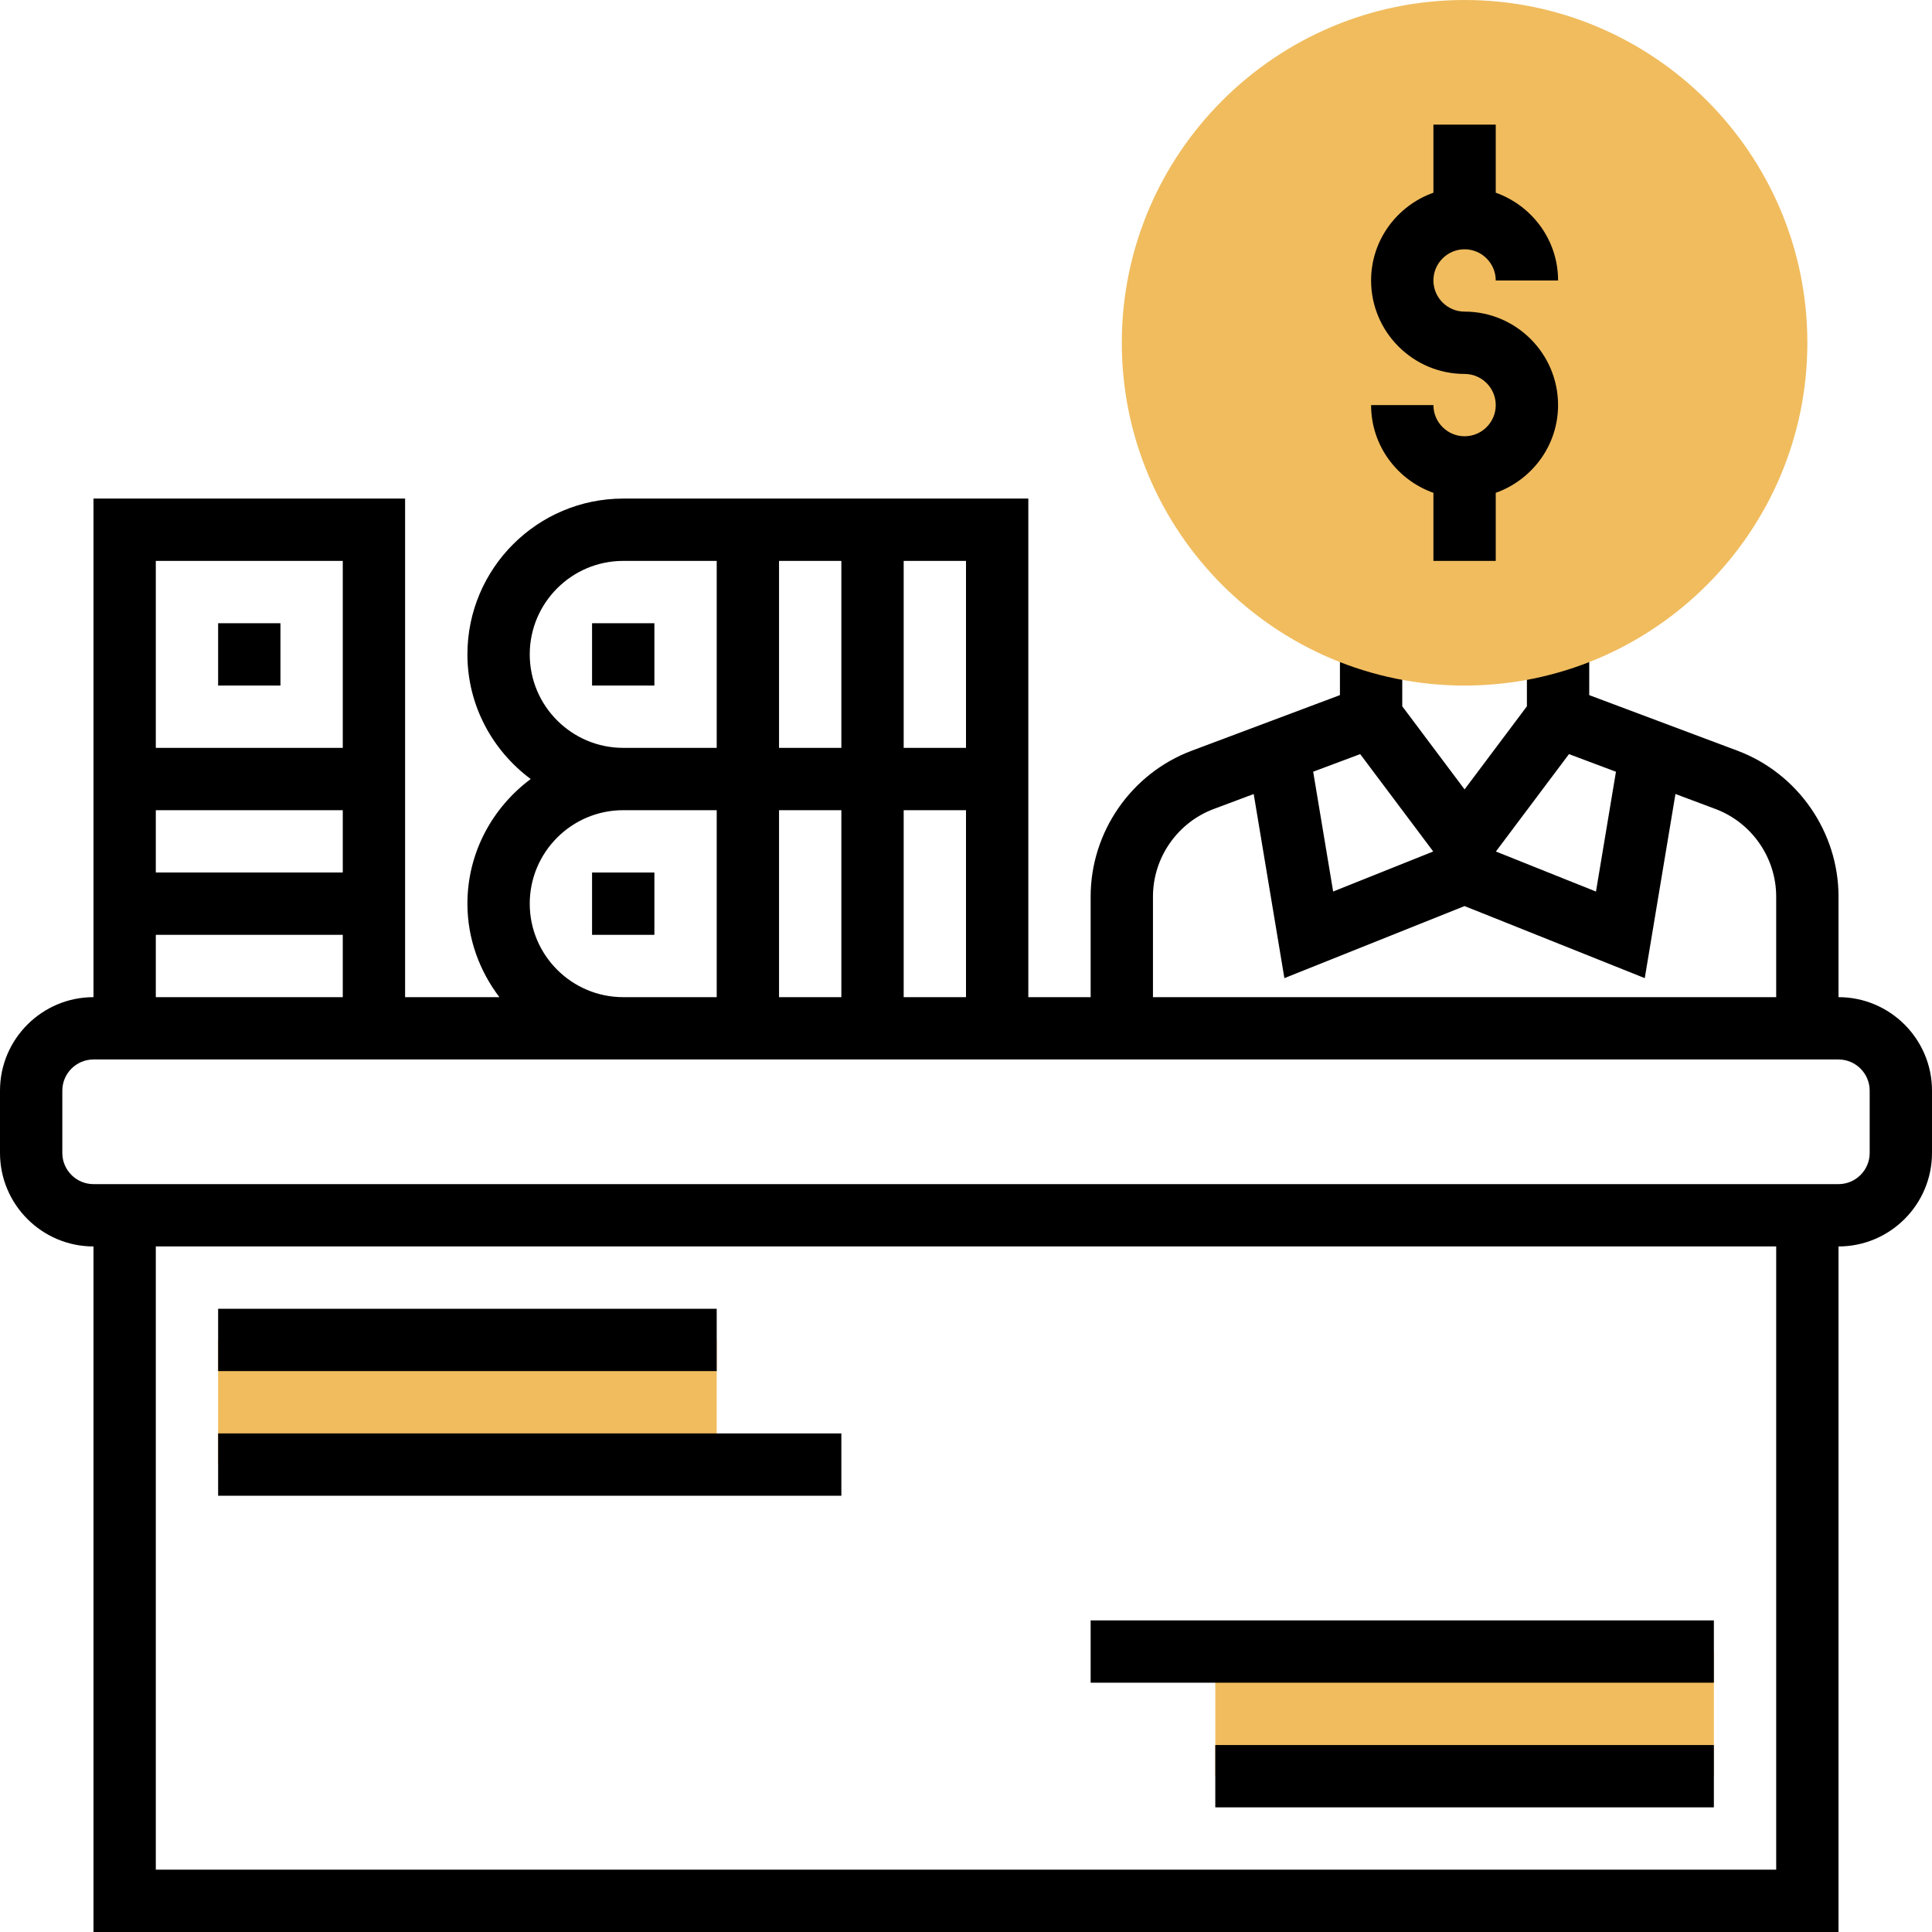 <svg height="496pt" viewBox="0 0 496 496" width="496pt" xmlns="http://www.w3.org/2000/svg"><path d="m472 256v-25.824c0-16.582-10.434-31.633-25.961-37.457l-38.039-14.262v-14.129h-16v17l-16 21.336-16-21.336v-17h-16v14.129l-38.039 14.27c-15.527 5.816-25.961 20.867-25.961 37.449v25.824h-16v-128h-104c-22.055 0-40 17.945-40 40 0 13.129 6.449 24.703 16.246 32-9.797 7.297-16.246 18.871-16.246 32 0 9.039 3.129 17.297 8.207 24h-24.207v-128h-80v128c-13.23 0-24 10.77-24 24v16c0 13.23 10.77 24 24 24v176h448v-176c13.23 0 24-10.77 24-24v-16c0-13.23-10.77-24-24-24zm-69.199-62.398 12.062 4.527-5.129 30.758-25.695-10.277zm-34.848 25-25.695 10.277-5.129-30.758 12.07-4.52zm-71.953 11.574c0-9.953 6.258-18.977 15.574-22.473l10.289-3.855 7.879 47.273 46.258-18.504 46.258 18.496 7.879-47.273 10.289 3.855c9.316 3.504 15.574 12.527 15.574 22.48v25.824h-160zm-48 25.824h-16v-48h16zm-48-64v-48h16v48zm16 16v48h-16v-48zm32-16h-16v-48h16zm-112-24c0-13.23 10.77-24 24-24h24v48h-24c-13.23 0-24-10.77-24-24zm0 64c0-13.23 10.77-24 24-24h24v48h-24c-13.23 0-24-10.77-24-24zm-48-8h-48v-16h48zm0-80v48h-48v-48zm-48 96h48v16h-48zm416 240h-416v-160h416zm24-184c0 4.406-3.594 8-8 8h-448c-4.406 0-8-3.594-8-8v-16c0-4.406 3.594-8 8-8h448c4.406 0 8 3.594 8 8zm0 0"/><path d="m152 224h16v16h-16zm0 0"/><g fill="#f0bc5e"><path d="m312 424h128v32h-128zm0 0"/><path d="m56 344h128v32h-128zm0 0"/><path d="m376 176c-48.52 0-88-39.48-88-88s39.48-88 88-88 88 39.48 88 88-39.48 88-88 88zm0 0"/></g><path d="m376 80c-4.406 0-8-3.594-8-8s3.594-8 8-8 8 3.594 8 8h16c0-10.414-6.711-19.215-16-22.527v-17.473h-16v17.473c-9.289 3.312-16 12.113-16 22.527 0 13.23 10.77 24 24 24 4.406 0 8 3.594 8 8s-3.594 8-8 8-8-3.594-8-8h-16c0 10.414 6.711 19.215 16 22.527v17.473h16v-17.473c9.289-3.312 16-12.113 16-22.527 0-13.23-10.77-24-24-24zm0 0"/><path d="m312 448h128v16h-128zm0 0"/><path d="m280 416h160v16h-160zm0 0"/><path d="m56 336h128v16h-128zm0 0"/><path d="m56 368h160v16h-160zm0 0"/><path d="m56 160h16v16h-16zm0 0"/><path d="m152 160h16v16h-16zm0 0"/></svg>